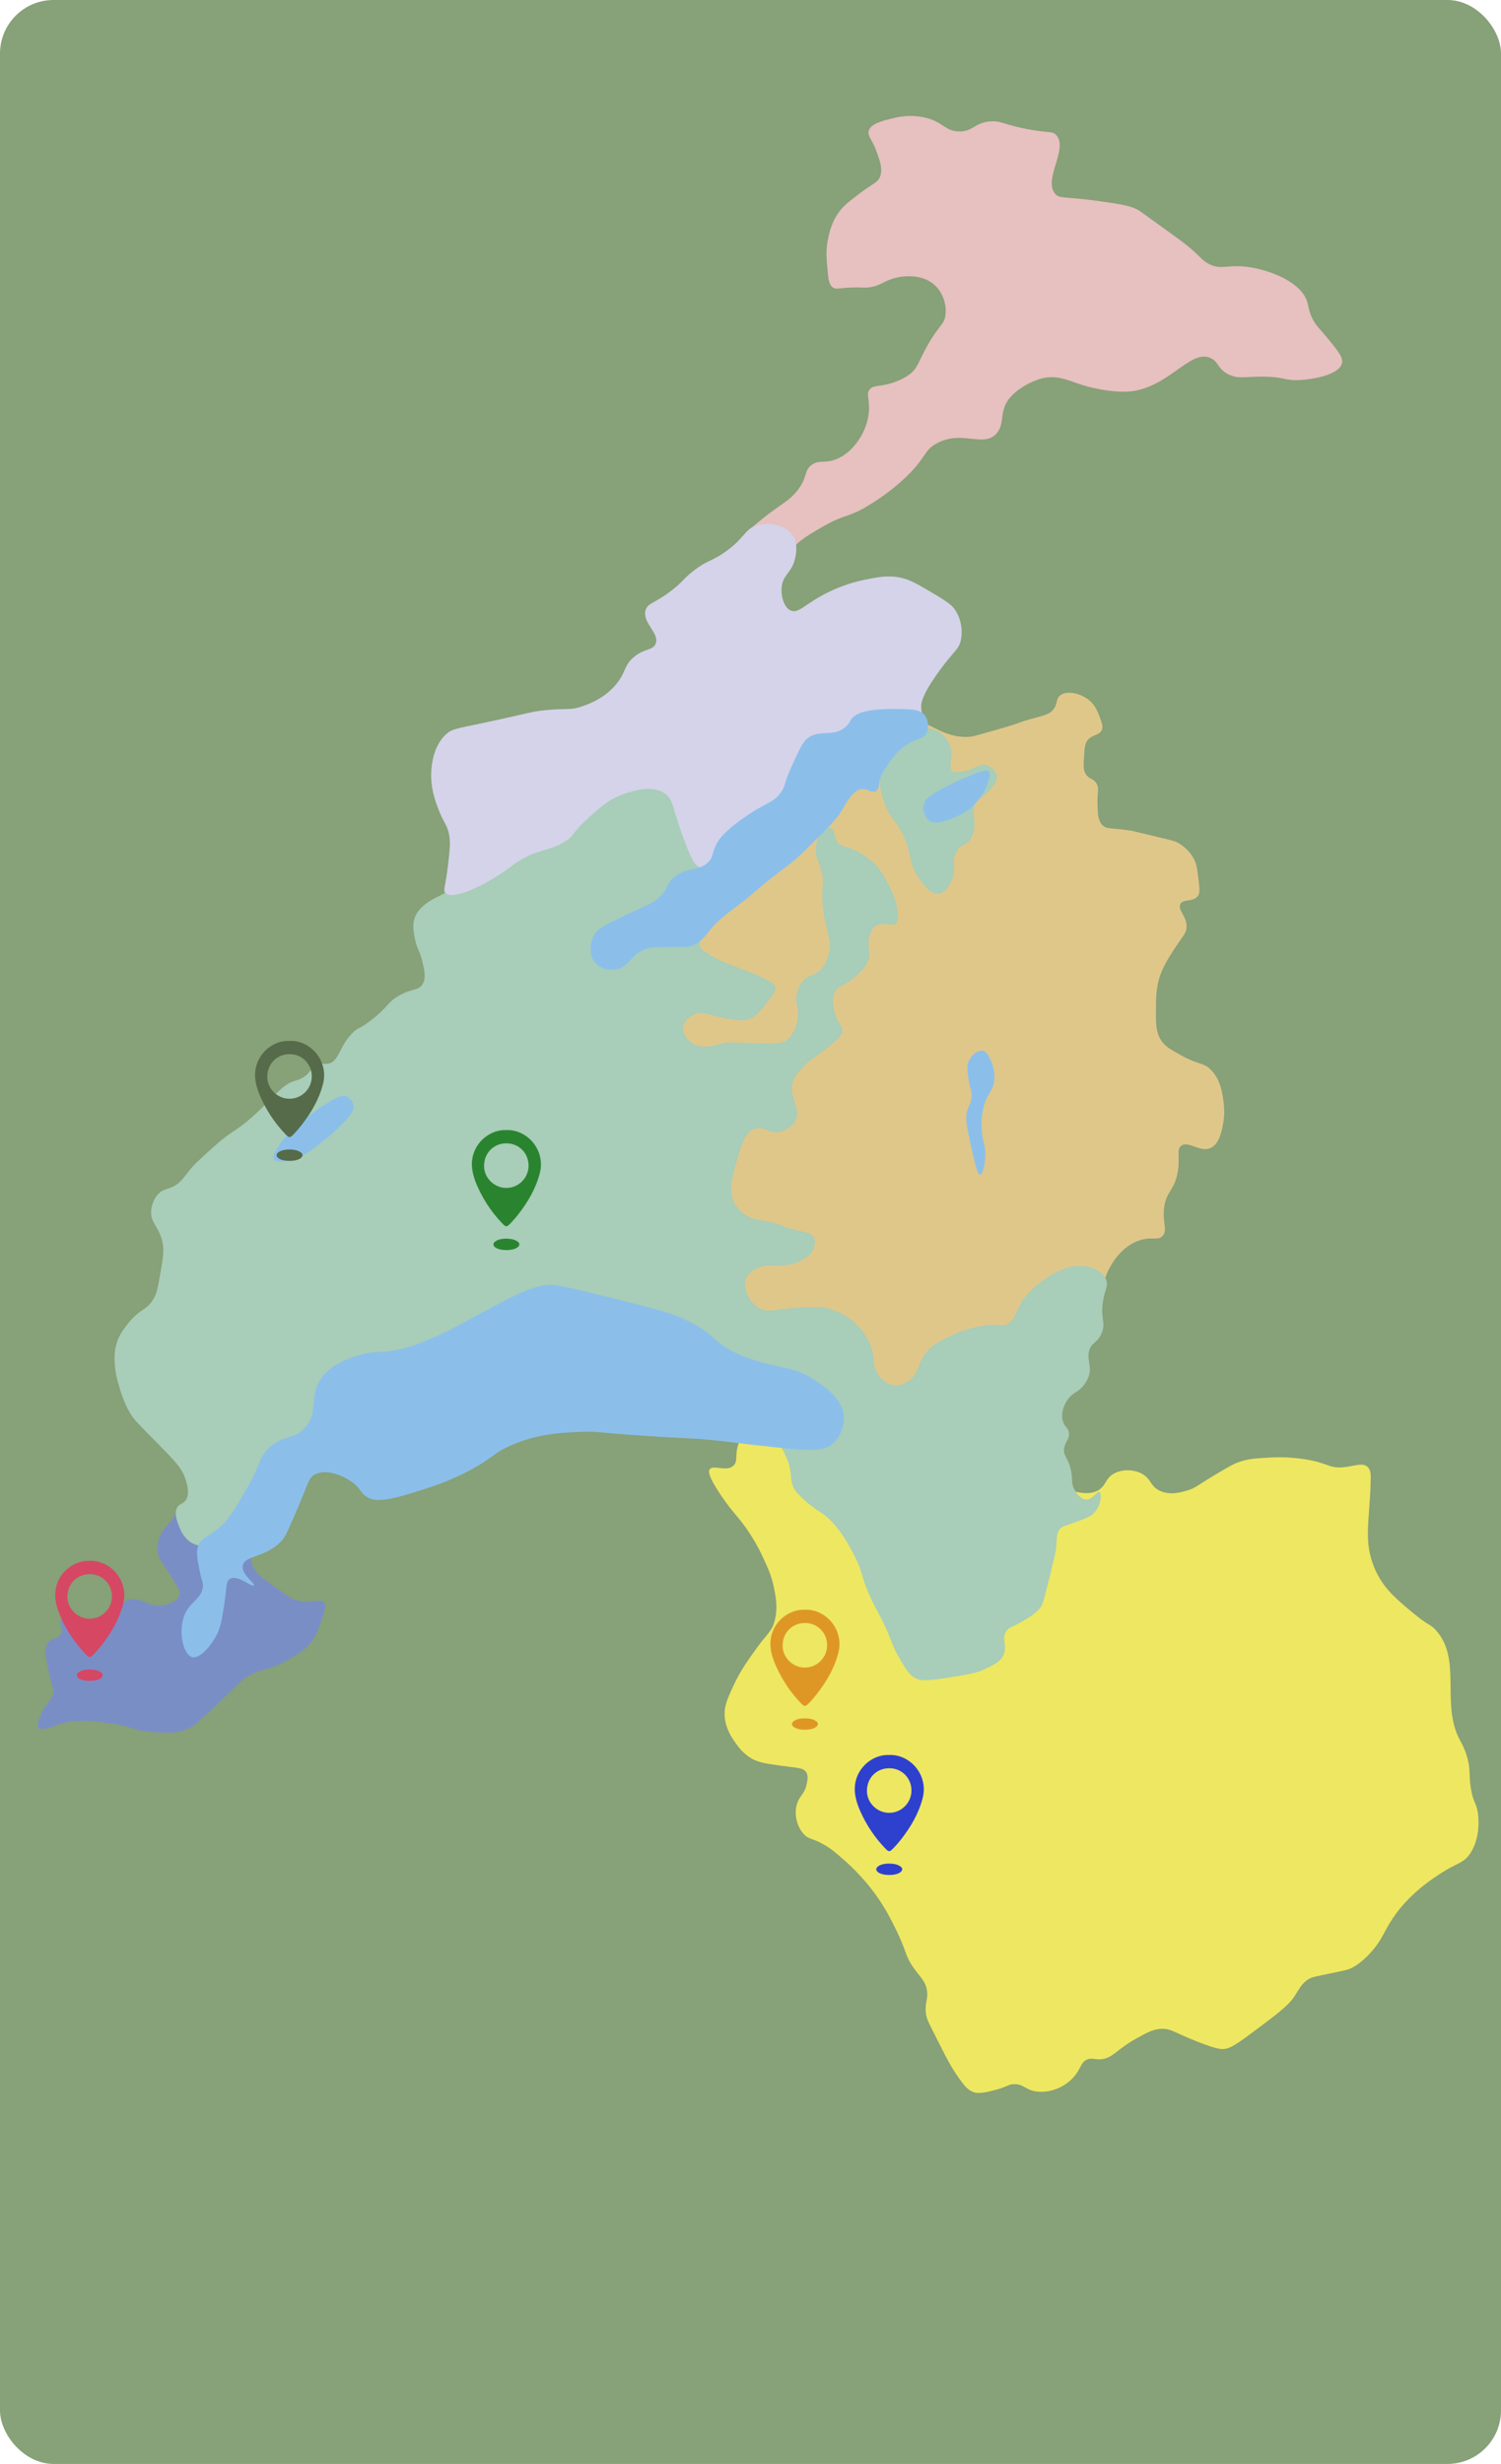<?xml version="1.0" encoding="UTF-8"?><svg id="Calque_2" xmlns="http://www.w3.org/2000/svg" viewBox="0 0 336.41 551.97"><defs><style>.cls-1{fill:#eee761;}.cls-2{fill:#e7c0c0;}.cls-3{fill:#8bbfea;}.cls-4{fill:#a8cdb8;}.cls-5{fill:#de9725;}.cls-6{fill:#d4d3e9;}.cls-7{fill:#d64763;}.cls-8{fill:#dfc78a;}.cls-9{fill:#87a178;}.cls-10{fill:#556b49;}.cls-11{fill:#2a842f;}.cls-12{fill:#2e41ce;}.cls-13{fill:#7a8ec6;}</style></defs><g id="Calque_9"><rect class="cls-9" width="336.41" height="551.97" rx="12" ry="12"/></g><g id="img"><g><path class="cls-1" d="M169.03,318.99c-2.5,1.94-3.41,3.83-3.76,5.26-.48,1.96,.07,3.14-.84,4.05-1.52,1.53-4.54-.27-5.39,.87-.22,.3-.59,1.19,2.62,5.92,2.86,4.21,4.09,4.87,6.49,8.6,.62,.97,1.78,2.85,2.94,5.38,1.01,2.19,1.83,3.98,2.34,6.43,.44,2.15,1.03,5.04,.02,8.14-.69,2.09-1.37,2.03-4.6,6.59-1.53,2.16-3.03,4.31-4.42,7.3-1.45,3.12-2.2,4.79-2,7.11,.24,2.75,1.68,4.77,2.4,5.78,.67,.94,1.74,2.45,3.66,3.55,1.53,.87,3.23,1.12,6.58,1.59,3.55,.5,4.97,.39,5.63,1.47,.49,.81,.28,1.8,.08,2.73-.43,2-1.39,2.39-2,3.91-.9,2.23-.41,5.35,1.45,7.3,.99,1.04,1.63,.78,3.91,1.97,1.88,.99,3.01,1.97,5,3.71,3.83,3.35,6.25,6.59,7.07,7.72,2.21,3.06,3.51,5.68,4.56,7.82,2.56,5.21,1.97,5.78,4.02,8.68,1.52,2.14,2.61,2.92,2.95,4.95,.33,1.94-.42,2.71-.26,4.87,.11,1.43,.52,2.15,2.16,5.4,2.31,4.57,3.46,7.05,5.84,10.23,.82,1.09,1.61,2.03,2.9,2.43,.36,.11,1.27,.33,4.28-.45,3.4-.87,3.29-1.43,4.71-1.41,2.22,.02,2.44,1.37,5.13,1.67,2.16,.23,3.87-.44,4.47-.68,.82-.33,2.52-1.16,3.92-2.87,1.44-1.77,1.33-2.97,2.67-3.6,.96-.45,1.59-.1,2.73-.08,2.93,.04,3.91-2.19,8.25-4.59,2.69-1.49,4.06-2.25,6.03-2.25,1.95,0,2.45,.75,7.55,2.78,4.54,1.81,5.58,1.79,6.13,1.75,1.14-.1,2.08-.47,5.86-3.27,5.71-4.24,8.57-6.36,9.97-8.46,1.14-1.72,1.71-3.17,3.53-4.1,.58-.3,.92-.35,4.42-1.08,2.57-.54,3.86-.81,4.2-.94,.48-.18,2.45-.95,5.03-3.82,2.26-2.52,2.81-4.24,4.21-6.55,3.6-5.96,8.99-9.52,11.09-10.91,4.13-2.73,5.46-2.4,7-4.76,2.36-3.61,1.77-8.24,1.68-8.89-.35-2.51-1.05-2.32-1.58-5.62-.47-2.93-.06-3.96-.71-6.53-.56-2.21-1.41-3.65-1.81-4.4-4.27-8.05,.64-18.11-5.44-24.62-1.28-1.37-1.22-.62-4.92-3.67-3.48-2.87-6.18-5.13-8.05-8.69-.55-1.05-1.72-3.53-2.05-6.84-.39-3.95,.46-8.54,.54-14.89,0-.62,0-1.7-.71-2.37-1.13-1.06-2.99-.13-5.52,.09-3.22,.27-3.21-.98-8.65-1.82-3.75-.58-6.65-.43-8.5-.32-2.49,.14-4.28,.26-6.49,1.08-1.02,.38-2.19,1.07-4.48,2.42-4.7,2.78-4.79,3.2-6.47,3.73-1.44,.46-4.09,1.3-6.47,.16-2.26-1.08-1.89-2.81-4.25-3.94-1.85-.88-4.33-.89-6.12,.16-1.81,1.06-1.65,2.44-3.12,3.49-2.61,1.85-6.8,.11-8.14-.42-12.65-5.05-26.4-6.81-39.39-10.92-7.27-2.3-18.23-4.9-32.76-5.14"/><path class="cls-13" d="M40.2,338.03c-.34,.3-.23,.42-1.34,1.95-1.59,2.19-2.09,2.36-2.69,3.49-.17,.33-1.13,2.18-.81,4.33,.17,1.12,.57,1.55,2.69,4.88,2.13,3.34,2.38,3.94,2.19,4.61-.5,1.76-3.49,2.3-3.73,2.34-3.15,.53-4.2-1.59-7.03-1.33-2.82,.26-2.65,2.45-6.07,3.76-4.58,1.75-9.05-.58-9.81,1.02-.38,.8,.66,1.51,.21,2.7-.53,1.39-2.18,1.03-3.16,2.36-.81,1.11-.45,2.93,.3,6.52,.78,3.72,1.16,3.48,.98,4.45-.41,2.16-2.21,2.86-3.25,6.3-.27,.9-.31,1.36-.06,1.65,.66,.79,2.86-.23,4.71-.81,3.93-1.22,7.31-.75,11.96-.1,4.46,.63,4.25,1.44,8.54,1.82,3.03,.27,5.54,.47,8.26-.68,1.2-.5,1.87-1.03,5.87-4.81,6.43-6.07,6.08-6.03,7.22-6.75,3.47-2.17,4.31-1.07,9.45-3.93,3.54-1.97,4.7-3.36,5.29-4.16,1.11-1.54,1.59-3,2.34-5.31,.58-1.77,.86-2.67,.5-3.21-.84-1.25-3.24,.34-6.6-.71-1.04-.32-2.39-1.31-5.08-3.29-2.05-1.5-3.08-2.25-3.64-3-1.83-2.39-1.04-4.31-1.85-6.76-2.08-6.37-12.72-9.77-15.38-7.37Z"/><path class="cls-8" d="M208.08,162.42c1.8,.76,5.07,3.08,9.59,2.6,.42-.04,1.96-.48,5.05-1.36,7.68-2.18,4.67-1.58,8.37-2.6,2.97-.82,4.17-1.01,5.07-2.24,.94-1.28,.46-2.2,1.39-2.99,1.5-1.28,4.64-.5,6.49,.98,1.49,1.19,2.05,2.77,2.54,4.13,.43,1.2,.66,1.85,.38,2.55-.54,1.36-2.23,.95-3.32,2.49-.5,.72-.56,1.67-.68,3.57-.12,1.94-.18,2.91,.36,3.81,.74,1.25,1.66,.92,2.4,2.1,.72,1.15,.18,1.99,.25,4.47,.06,2.29,.1,3.78,1,4.81,1,1.16,2.11,.6,6.67,1.38,.63,.11,.03,.02,6.4,1.52,2.77,.65,3.31,.77,4.16,1.27,.67,.39,2.51,1.6,3.56,3.89,.45,.99,.57,1.95,.81,3.88,.27,2.2,.41,3.3-.06,3.98-1.03,1.5-3.28,.62-3.96,1.87-.72,1.34,1.63,2.78,1.37,5.4-.12,1.19-.68,1.57-2.31,4.03-.69,1.04-2.25,3.38-3.15,5.44-1.34,3.06-1.36,5.76-1.38,8.4-.03,3.57-.04,5.63,1.35,7.53,.85,1.17,1.98,1.8,4.24,3.05,4.1,2.28,4.87,1.56,6.53,3.09,2.38,2.21,2.8,5.55,3.06,7.6,.28,2.25,0,3.9-.07,4.34-.34,1.88-.84,4.7-2.72,5.69-2.45,1.28-5.06-1.67-6.72-.42-1.21,.9-.09,2.64-.89,6.36-.81,3.79-2.35,3.74-2.9,7.18-.58,3.62,.87,5.26-.39,6.63-1.09,1.19-2.31,.1-5.1,.99-5.19,1.65-7.4,7.45-7.55,7.86-.28,.78-.41,1.38-.44,1.53-.97,4.36-11.88,30.06-29.07,33.23-6.97,1.29-7.39-2.52-34.71-16.17-19.67-9.83-26.51-11.38-29.62-19.26-2.72-6.9-.91-14.43,.73-21.26,3.27-13.62,9.95-20.15,7.27-23.44-2.73-3.35-10.35,2.53-16.35-1.45-5.63-3.73-6.98-14.24-3.45-21.08,2.65-5.13,6.83-5.86,12.9-9.63,14.38-8.94,10.93-17.3,27.98-33.07,4.75-4.39,17.25-15.95,24.91-12.7Z"/><path class="cls-4" d="M209.88,163.66c-3.52-1.6-7.61,1.65-8.26,2.16-4.09,3.25-4.37,8.18-4.4,8.78-.1,2.36,.58,4.16,1.14,5.65,1.21,3.22,2.24,3.31,3.85,6.4,2.4,4.61,1.09,6.32,3.74,10.11,.82,1.17,2.59,3.7,4.51,3.41,1.69-.25,2.67-2.55,2.9-3.1,1.12-2.64-.15-3.91,.93-6.12,1.02-2.1,2.37-1.35,3.47-3.35,1.64-2.98-.65-5.92,1.36-8.24,.46-.53,.5-.28,1.51-1.22,1.34-1.25,3.05-2.83,2.75-4.43-.21-1.13-1.41-2.2-2.63-2.39-1.61-.25-2.35,1.16-5.26,1.56-1.08,.15-1.61,.22-2.02-.1-1.13-.89,.39-3.16-.53-5.76-.53-1.49-1.73-2.76-3.06-3.36Z"/><path class="cls-4" d="M183.91,194.41c-.57-1.62-1.31-2.86-1.07-4.78,.02-.12,.43-3.12,2.4-3.94,.28-.12,.65-.27,1.03-.13,.91,.33,.58,1.89,1.44,3.11,.73,1.03,1.55,.76,3.73,1.72,.38,.17,2.73,1.23,4.74,3.29,1.12,1.15,1.67,2.13,2.68,3.93,1.5,2.68,2.18,4.88,2.35,7.02,.12,1.48-.09,1.88-.31,2.12-.99,1.06-3.03-.42-4.64,.67-1.07,.72-1.33,2.15-1.52,3.19-.33,1.81,.28,2.22,.06,3.68-.32,2.05-1.87,3.43-3.2,4.6-2.47,2.19-3.67,1.72-4.47,3.33-.92,1.85-.19,4.17,.1,5.07,.71,2.21,1.7,2.48,1.59,3.76-.05,.51-.27,1.27-3.47,3.77-2.97,2.33-3.83,2.5-5.35,4.17-1.11,1.21-1.82,1.99-2.23,3.22-1.21,3.61,1.88,5.86,.53,8.71-.91,1.9-3.07,2.54-3.24,2.59-2.49,.7-3.68-1.22-5.66-.72-2.47,.63-3.47,4.32-4.44,7.88-.9,3.31-1.84,6.76,.03,9.48,.95,1.38,2.33,2.16,2.74,2.38,1.45,.8,2.07,.58,4.83,1.2,3.14,.71,2.59,1.05,6.09,1.91,2.21,.54,3.18,.59,3.69,1.46,.7,1.19-.09,2.8-.19,2.99-1.49,2.97-6.23,3.38-6.97,3.45-2.31,.2-2.99-.38-4.79,.28-.68,.25-2.47,.91-3.15,2.47-.96,2.23,.68,5.56,3.05,6.82,2.04,1.09,3.61,.1,8.62-.19,3.22-.18,4.87-.26,6.46,.12,1.05,.25,4.35,1.17,7.06,4.14,.6,.66,2.17,2.41,2.98,5.09,.78,2.59,.12,3.6,1.28,5.43,.25,.4,1.54,2.43,3.73,2.65,1.48,.15,2.66-.61,3.15-.95,2.58-1.73,1.9-4,4.23-6.71,1.28-1.49,2.64-2.14,5.26-3.41,1.12-.54,3.58-1.7,6.98-2.23,3.98-.62,4.52,.36,6.01-.63,1.93-1.29,1.42-3.22,4.11-6.37,.98-1.15,1.86-1.85,2.49-2.35,1.5-1.19,6.76-5.36,11.66-3.82,.52,.16,2.88,.91,3.62,2.83,.54,1.42-.33,2.12-.75,5.01-.55,3.79,.69,4.42-.22,6.8-.96,2.52-2.45,2.09-2.91,4.29-.44,2.16,.81,3.51-.17,5.86-.29,.71-.67,1.23-.85,1.48-1.12,1.53-2.03,1.6-3.06,2.61-1.4,1.37-2.28,3.74-1.76,5.59,.38,1.36,1.23,1.39,1.37,2.68,.16,1.51-.95,1.91-1.1,3.59-.15,1.56,.76,1.68,1.44,4.27,.65,2.52,0,3.18,.9,4.82,.25,.45,1.17,2.12,2.53,2.21,1.58,.11,2.53-1.97,3.07-1.69,.56,.3,.41,3.06-1.25,4.74-.83,.83-2.18,1.32-4.9,2.3-1.84,.66-2.09,.63-2.53,1.06-1.1,1.08-.82,2.53-1.09,5.01-.03,.24-.44,1.93-1.26,5.32-1.59,6.55-1.8,7-2.31,7.6-1.24,1.46-3.17,2.53-4.59,3.32-1.84,1.02-2.37,.99-2.92,1.78-1.2,1.73,.3,3.32-.67,5.43-.66,1.44-2,2.08-3.92,3.01-1.45,.7-2.87,1.13-6.64,1.74-5.02,.81-7.56,1.2-9.04,.47-1.56-.77-2.32-2.13-3.87-4.79-1.32-2.25-1.44-3.23-2.91-6.52-1.38-3.1-1.77-3.36-3.13-6.21-2.56-5.36-1.73-5.6-3.64-9.45-1.01-2.03-3.86-7.77-7.89-10.29-.37-.23-2.11-1.29-4.02-3.13-.95-.91-1.42-1.37-1.8-2.03-1.03-1.8-.5-2.98-1.2-5.5,0,0-.31-1.11-1.32-3.11-1.16-2.27-12.62-18.48-33.02-21.42-10.44-1.51-8.46,2.59-41.52,10.53-18.74,4.5-27.2,5.07-32.43,12.68-1.37,2-3.95,6.56-9.09,12.21-2.82,3.09-5.95,6.01-10.45,7.02-1.52,.34-4.23,.91-6.4-.6-1.58-1.1-2.24-2.85-2.46-3.45-.42-1.12-1.21-2.92-.42-4.26,.51-.86,1.18-.73,1.79-1.49,1.2-1.49,.31-4.08-.01-5-.87-2.51-2.21-3.82-7.3-8.97-3.71-3.75-4.28-4.35-5.04-5.64-1.41-2.38-2.12-4.82-2.51-6.16-.38-1.29-.78-2.69-.91-4.6-.08-1.16-.19-2.66,.25-4.41,.55-2.19,1.66-3.63,2.6-4.82,2.8-3.55,4.34-3,5.88-5.75,.7-1.24,.95-2.69,1.45-5.58,.56-3.21,.84-4.82,.56-6.55-.63-3.97-2.97-4.63-2.59-7.76,.05-.41,.35-2.5,1.94-3.82,.96-.8,1.58-.65,2.86-1.27,1.88-.91,2.48-2.17,4.14-4.16,.79-.95,2.14-2.17,4.84-4.62,4.3-3.91,4.71-3.25,8.69-6.74,4.77-4.18,6.62-7.25,9.55-8.17,.62-.19,1.74-.43,2.8-1.39,1.04-.93,1.09-1.72,2.08-2.26,1.1-.6,1.71-.01,2.83-.26,2.42-.53,2.33-3.86,5.46-6.95,1.3-1.28,1.18-.57,3.93-2.66,4.07-3.07,3.77-4.19,6.54-5.7,2.86-1.57,4.3-1,5.18-2.56,.78-1.37,.37-3.07-.12-5.15-.54-2.28-1.12-2.52-1.6-4.79-.22-1.03-.58-2.76-.26-4.24,.7-3.27,4.65-5,5.81-5.56,8.86-4.28,9.97-15.25,20.58-22.74,8.7-6.14,22.57-9.08,30.75-3.23,3.18,2.28,4.55,5.27,7.3,11.25,2.02,4.39,7.25,15.8,2.79,21.36-1.22,1.52-3.51,3.02-3.09,4.66,.09,.35,.34,.84,2.21,1.98,1.85,1.12,3.36,1.7,5.5,2.51,1.86,.7,3.43,1.3,5.38,2.15,3.09,1.36,3.57,1.81,3.72,2.4,.27,1.02-.52,2.01-2.11,3.99-1.44,1.79-2.16,2.69-3.43,3.23-1.37,.58-2.68,.38-5.24-.04-4.14-.68-4.99-1.68-6.82-1.08-1.24,.41-2.82,1.51-2.99,3.11-.2,1.82,1.56,3.16,1.8,3.34,1.42,1.05,3.08,.93,4.19,.84,1.36-.1,1.38-.41,2.98-.72,.56-.11,1.39-.23,6.34,0,2.26,.1,2.58,.15,3.59,.12,2.08-.07,3.12-.1,3.83-.48,2.21-1.17,3.24-4.61,2.96-7.2-.13-1.17-.48-1.68-.32-2.97,.06-.48,.27-2.06,1.43-3.36,1.24-1.39,2.3-1.03,3.71-2.27,1.3-1.13,1.73-2.58,2.04-3.59,.97-3.22-.46-4.65-1.16-10.02-.74-5.66,.61-5.96-.64-9.49Z"/><path class="cls-2" d="M246.28,45.04c-7.8-1.08-8.79-.45-9.79-1.63-2.75-3.25,3.04-10.12,.23-13.16-.96-1.04-1.69-.3-7.43-1.52-4.77-1.01-5.06-1.69-7.25-1.54-3.66,.26-3.87,2.23-6.95,2.26-3.43,.03-3.7-2.41-8.47-3.25-3.15-.56-5.59,.05-7.17,.46-2.07,.54-4.28,1.12-4.74,2.63-.36,1.19,.71,1.77,1.75,4.67,.77,2.16,1.43,3.98,.77,5.64-.53,1.36-1.44,1.34-4.84,3.94-2.07,1.59-3.11,2.38-4.03,3.54-2.01,2.53-2.55,5.25-2.84,6.74-.42,2.2-.29,3.81-.12,5.88,.22,2.73,.35,4.11,1.32,4.73,.72,.46,1.22,.09,4.21-.02,2.24-.09,2.35,.11,3.54,0,2.51-.24,3.38-1.23,5.32-1.89,2.46-.84,6.82-1.22,9.64,1.3,1.89,1.69,2.75,4.4,2.48,6.71-.27,2.23-1.36,2.15-4,6.79-2.17,3.81-2.15,5.14-4.14,6.61-1.51,1.12-3.37,1.72-3.92,1.89-2.77,.87-4.09,.39-4.94,1.44-.79,.97-.09,1.89-.14,4.27-.1,4.5-2.75,7.69-3.16,8.17-.64,.75-1.95,2.28-4.16,3.16-2.62,1.05-3.78,.08-5.46,1.23-1.71,1.17-1.02,2.53-2.79,5.13-1.53,2.25-2.99,3.06-5.79,5.06-4.81,3.44-10.38,8.72-9.6,10.13,.77,1.37,7.13-1.9,9.68,.91,1,1.1,1.06,2.74,1.67,2.72,.63-.02,.88-1.77,1.39-3.13,1.14-3.01,3.72-4.55,7.82-6.91,4.99-2.88,5.54-1.94,10.07-4.64,4.18-2.49,7.02-5.03,7.82-5.76,5.55-5.05,4.57-6.66,7.81-8.35,5.64-2.94,10.29,1.07,13.22-2.08,2.16-2.33,.34-5.29,3.43-8.49,.82-.85,2.26-2,4.07-2.88,.46-.22,1.73-.81,3.05-1.1,3.1-.67,5.62,.5,8.04,1.32,4.5,1.52,8.53,1.74,9.99,1.74,9.67,0,14.71-9.83,19.52-7.52,1.84,.88,1.48,2.49,4.1,3.7,2.19,1.01,3.55,.4,7.66,.44,4.93,.05,4.72,.94,8.16,.76,3.12-.17,8.92-1.2,9.47-3.81,.27-1.3-.97-2.81-3.46-5.83-1.47-1.79-2.39-2.49-3.26-4.32-.77-1.6-.76-2.52-1.06-3.51-1.39-4.54-8.35-7.11-12.92-7.81-5.1-.78-6.56,.87-9.54-.96-1.47-.91-1.61-1.62-5.04-4.34-.79-.62-1.14-.87-4.04-2.96-6.13-4.42-6.14-4.45-6.58-4.67-1.83-.93-4.11-1.25-8.58-1.88Z"/><path class="cls-6" d="M177.67,119.9c1.22,1.86,.74,4.19,.56,5.07-.68,3.29-2.7,3.68-3.03,6.45-.23,1.98,.46,4.71,2.07,5.37,1.74,.72,3.14-1.55,8.3-4.09,1.46-.72,4.44-2.06,8.25-2.83,2.95-.6,5.23-1.06,8.11-.44,2.1,.45,3.98,1.56,7.72,3.79,3.31,1.96,3.91,2.72,4.16,3.05,1.48,1.98,2.07,4.74,1.53,7.17-.46,2.06-1.33,2.13-4.62,6.59-4.21,5.71-4.28,7.62-4.26,8.34,.07,2.33,1.33,3.84,.76,4.28-.64,.51-2.12-1.57-5.36-2.5-2.83-.82-5.36-.29-6.84,.03-1.76,.37-2.72,.57-3.64,1.4-1.63,1.47-1.01,2.97-2.37,3.83-1.75,1.1-3.59-.88-5.39,.24-1.16,.72-.83,1.83-2.06,3.68-1.43,2.16-2.94,2.21-4.19,3.46-2.8,2.8,.05,7.09-1.1,11.58-1.99,7.74-15.15,13.02-19.96,9.62-.98-.69-1.75-2.5-3.11-6.17-2.58-6.97-2.28-8.7-4.15-10.04-2.72-1.95-6.74-.7-8.78-.06-3.57,1.11-5.93,3.26-8.74,5.83-3.56,3.25-2.52,3.39-4.63,4.8-3.66,2.44-6.29,1.68-11.17,4.89-1.08,.71-.86,.69-2.23,1.65-4.34,3.06-11.85,7.02-13.67,5.15-.61-.63,.02-1.3,.62-6.6,.36-3.16,.53-4.77,.2-6.47-.45-2.28-1.19-2.6-2.33-5.53-.57-1.46-1.63-4.21-1.68-7.35-.02-1.11-.09-6.49,3.38-9.65,1.22-1.11,2.02-1.16,8.87-2.61,10.23-2.17,9.9-2.36,12.9-2.69,5.39-.59,5.85,.09,8.71-.91,1.45-.51,5.23-1.83,7.9-5.33,1.95-2.56,1.51-3.93,3.7-5.74,2.39-1.98,4.17-1.39,4.82-2.89,1.03-2.38-3.06-4.73-2.22-7.6,.49-1.66,2.01-1.4,6.08-4.6,2.52-1.98,2.25-2.33,4.61-4.16,3.22-2.5,3.97-2.05,7.1-4.24,4.68-3.29,4.35-5.25,7.35-6.04,2.67-.7,6.26-.03,7.79,2.3Z"/><path class="cls-3" d="M199.28,170.86c.87-1.2,2.33-3.25,4.89-4.59,1.85-.98,2.64-.73,3.3-1.71,.81-1.21,.68-3.19-.26-4.4-1-1.29-3.03-1.32-7.06-1.33-6.69-.02-8.32,1.27-8.84,1.74-1.07,.96-.67,1.26-1.73,2.21-2.76,2.49-5.56,.52-8.44,2.48-1.16,.79-2.01,2.67-3.71,6.41-1.89,4.15-1.25,4.09-2.26,5.62-1.86,2.82-3.46,2.18-9.44,6.61-3.46,2.57-4.53,3.97-5.22,5.31-.99,1.93-.54,2.41-1.48,3.59-1.98,2.49-4.66,1.2-7.74,3.54-2.07,1.58-1.19,2.42-3.51,4.64-1.39,1.33-2.2,1.5-7.67,4.09-5.5,2.6-6.31,3.19-6.92,4.31-1,1.82-1.25,4.68,.3,6.39,1.1,1.21,2.9,1.61,4.38,1.42,3.31-.44,3.42-3.67,7.28-4.73,.98-.27,2.37-.29,5.14-.33,2.69-.04,3.3,.16,4.46-.18,2.24-.66,3.47-2.43,4.33-3.53,2.43-3.11,6-5.13,9-7.71,8.59-7.37,8.2-6.11,12.26-10.11,4.75-4.69,7.13-7.03,8.06-8.58,1.25-2.07,2.74-5.22,4.95-5.24,1.25-.01,2.19,.97,3.02,.45,.65-.41,.52-1.28,.88-2.63,.38-1.41,1.01-2.29,2.06-3.74Z"/><path class="cls-3" d="M207.11,179.98c-.37,1.34,.05,3.04,1.12,3.82,1.31,.96,3.22,.25,5.29-.51,2.08-.77,3.45-1.84,3.96-2.26,2.2-1.83,3.15-3.83,3.42-4.42,.37-.83,1.39-3.12,.61-3.82-.36-.32-.99-.21-3.42,.74-2.24,.87-3.36,1.31-4.76,2.03-3.88,2-5.83,3.04-6.21,4.43Z"/><path class="cls-3" d="M219.66,263.13c.65-.03,1.18-2.62,1.17-4.72,0-1.99-.5-2.36-.73-4.59-.1-.95-.34-3.5,.49-6.29,.87-2.94,2.01-3.03,2.26-5.57,.03-.33,.19-2.14-.67-4.14-.45-1.06-.95-2.22-1.94-2.42-1.2-.25-2.52,1.05-3.07,2.21-.51,1.08-.38,2.09-.15,3.85,.31,2.39,.85,2.77,.73,4.29-.1,1.35-.58,1.74-.95,3-.41,1.38-.35,2.61,.49,6.45,1.16,5.29,1.74,7.94,2.36,7.91Z"/><path class="cls-3" d="M72.38,255.66c1.62-1.29,2.78-2.34,3.75-3.29,3.17-3.1,3.18-4.04,3.15-4.42-.07-.97-.74-2-1.66-2.37-.44-.18-1.44-.41-5.41,2.24-.56,.37-2.21,1.49-4.81,3.7-2.94,2.5-3.88,3.65-4.56,4.66-.96,1.44-1.9,2.82-1.42,3.54,.73,1.11,4.47,.16,7.02-1.2,1.02-.54,1.99-1.32,3.93-2.87Z"/><path class="cls-3" d="M43,371.23c1.74,.52,4.5-2.7,5.74-5.37,.72-1.56,.96-2.98,1.42-5.84,.71-4.34,.39-5.79,1.41-6.36,1.72-.95,4.92,1.99,5.31,1.5,.36-.45-2.8-2.44-2.49-4.41,.37-2.4,5.39-1.73,8.93-5.81,.65-.75,1.4-2.48,2.91-5.94,2.93-6.73,2.85-7.92,4.37-8.71,2.63-1.36,6.43,.37,8.35,1.75,2.06,1.49,1.75,2.43,3.4,3.37,1.57,.9,3.6,1.05,10.39-1.08,4.4-1.37,7.01-2.19,11.1-4.21,6.68-3.3,6.1-4.29,10.61-6.29,6.24-2.77,11.96-2.94,16.53-3.08,3.1-.09,2.69,.17,13.79,.92,9.66,.65,9.18,.4,14.02,.86,4.68,.44,6.56,.81,14.88,1.68,8.19,.86,10.97,.98,13.11-.96,1.65-1.5,2.46-3.81,2.34-5.85-.22-3.72-3.51-6.13-5.68-7.67-5.86-4.16-9.25-2.91-16.6-5.81-7.49-2.95-5.75-4.95-14.11-8.69-2.99-1.34-7.99-2.57-17.99-5.03-6.81-1.68-10.26-2.51-11.95-2.36-3.94,.36-8.04,2.58-16.26,7.02-3,1.62-5.2,2.95-9.13,4.65-2.65,1.15-4.64,2-7.43,2.67-4.65,1.12-5.44,.28-9,1.28-2.17,.61-6.21,1.74-8.74,5.03-3.26,4.25-.6,7.65-3.86,11.34-2.57,2.91-4.72,1.35-8.13,4.58-2.32,2.2-1.44,3.03-5.08,9.31-2.66,4.59-3.99,6.89-6.19,8.65-2.35,1.88-4.06,2.23-4.63,4.23-.39,1.37-.08,2.91,.45,5.47,.48,2.34,.76,2.34,.71,3.24-.14,2.51-2.37,3.27-3.71,5.6-2.17,3.78-.82,9.68,1.21,10.29Z"/></g><g id="IHlP3O"><g><path class="cls-11" d="M113.51,253.16c4.62-.18,8.82,4.44,7.47,9.67-.9,3.47-2.69,6.49-4.88,9.29-.45,.57-.92,1.12-1.42,1.65-1.18,1.25-1.22,1.25-2.37,.02-1.91-2.04-3.48-4.31-4.73-6.81-.75-1.5-1.4-3.04-1.69-4.7-.95-5.36,3.45-9.34,7.62-9.11Zm.03,2.97c-2.88-.02-5.03,2.14-5.05,5.05-.01,2.66,2.23,4.91,4.93,4.94,2.74,.04,5.03-2.21,5.05-4.96,.02-2.81-2.15-5.02-4.93-5.03Z"/><path class="cls-11" d="M113.52,277.49c.83,0,1.63,.12,2.35,.55,.7,.41,.7,.99,.03,1.45-1.09,.74-3.73,.74-4.83,0-.66-.44-.65-1.03,.04-1.46,.74-.45,1.57-.54,2.42-.55Z"/></g></g><g id="IHlP3O-2"><g><path class="cls-12" d="M199.32,393.15c4.62-.18,8.82,4.44,7.47,9.67-.9,3.47-2.69,6.49-4.88,9.29-.45,.57-.92,1.12-1.42,1.65-1.18,1.25-1.22,1.25-2.37,.02-1.91-2.04-3.48-4.31-4.73-6.81-.75-1.5-1.4-3.04-1.69-4.7-.95-5.36,3.45-9.34,7.62-9.11Zm.03,2.97c-2.88-.02-5.03,2.14-5.05,5.05-.01,2.66,2.23,4.91,4.93,4.94,2.74,.04,5.03-2.21,5.05-4.96,.02-2.81-2.15-5.02-4.93-5.03Z"/><path class="cls-12" d="M199.33,417.48c.83,0,1.63,.12,2.35,.55,.7,.41,.7,.99,.03,1.45-1.09,.74-3.73,.74-4.83,0-.66-.44-.65-1.03,.04-1.46,.74-.45,1.57-.54,2.42-.55Z"/></g></g><g id="IHlP3O-3"><g><path class="cls-10" d="M64.92,233.18c4.62-.18,8.82,4.44,7.47,9.67-.9,3.47-2.69,6.49-4.88,9.29-.45,.57-.92,1.12-1.42,1.65-1.18,1.25-1.22,1.25-2.37,.02-1.91-2.04-3.48-4.31-4.73-6.81-.75-1.5-1.4-3.04-1.69-4.7-.95-5.36,3.45-9.34,7.62-9.11Zm.03,2.97c-2.88-.02-5.03,2.14-5.05,5.05-.01,2.66,2.23,4.91,4.93,4.94,2.74,.04,5.03-2.21,5.05-4.96,.02-2.81-2.15-5.02-4.93-5.03Z"/><path class="cls-10" d="M64.93,257.51c.83,0,1.63,.12,2.35,.55,.7,.41,.7,.99,.03,1.45-1.09,.74-3.73,.74-4.83,0-.66-.44-.65-1.03,.04-1.46,.74-.45,1.57-.54,2.42-.55Z"/></g></g><g id="IHlP3O-4"><g><path class="cls-7" d="M20.13,349.67c4.62-.18,8.82,4.44,7.47,9.67-.9,3.47-2.69,6.49-4.88,9.29-.45,.57-.92,1.12-1.42,1.65-1.18,1.25-1.22,1.25-2.37,.02-1.91-2.04-3.48-4.31-4.73-6.81-.75-1.5-1.4-3.04-1.69-4.7-.95-5.36,3.45-9.34,7.62-9.11Zm.03,2.97c-2.88-.02-5.03,2.14-5.05,5.05-.01,2.66,2.23,4.91,4.93,4.94,2.74,.04,5.03-2.21,5.05-4.96,.02-2.81-2.15-5.02-4.93-5.03Z"/><path class="cls-7" d="M20.14,374c.83,0,1.63,.12,2.35,.55,.7,.41,.7,.99,.03,1.45-1.09,.74-3.73,.74-4.83,0-.66-.44-.65-1.03,.04-1.46,.74-.45,1.57-.54,2.42-.55Z"/></g></g><g id="IHlP3O-5"><g><path class="cls-5" d="M180.42,360.61c4.62-.18,8.82,4.44,7.47,9.67-.9,3.47-2.69,6.49-4.88,9.29-.45,.57-.92,1.12-1.42,1.65-1.18,1.25-1.22,1.25-2.37,.02-1.91-2.04-3.48-4.31-4.73-6.81-.75-1.5-1.4-3.04-1.69-4.7-.95-5.36,3.45-9.34,7.62-9.11Zm.03,2.97c-2.88-.02-5.03,2.14-5.05,5.05-.01,2.66,2.23,4.91,4.93,4.94,2.74,.04,5.03-2.21,5.05-4.96,.02-2.81-2.15-5.02-4.93-5.03Z"/><path class="cls-5" d="M180.43,384.94c.83,0,1.63,.12,2.35,.55,.7,.41,.7,.99,.03,1.45-1.09,.74-3.73,.74-4.83,0-.66-.44-.65-1.03,.04-1.46,.74-.45,1.57-.54,2.42-.55Z"/></g></g></g></svg>